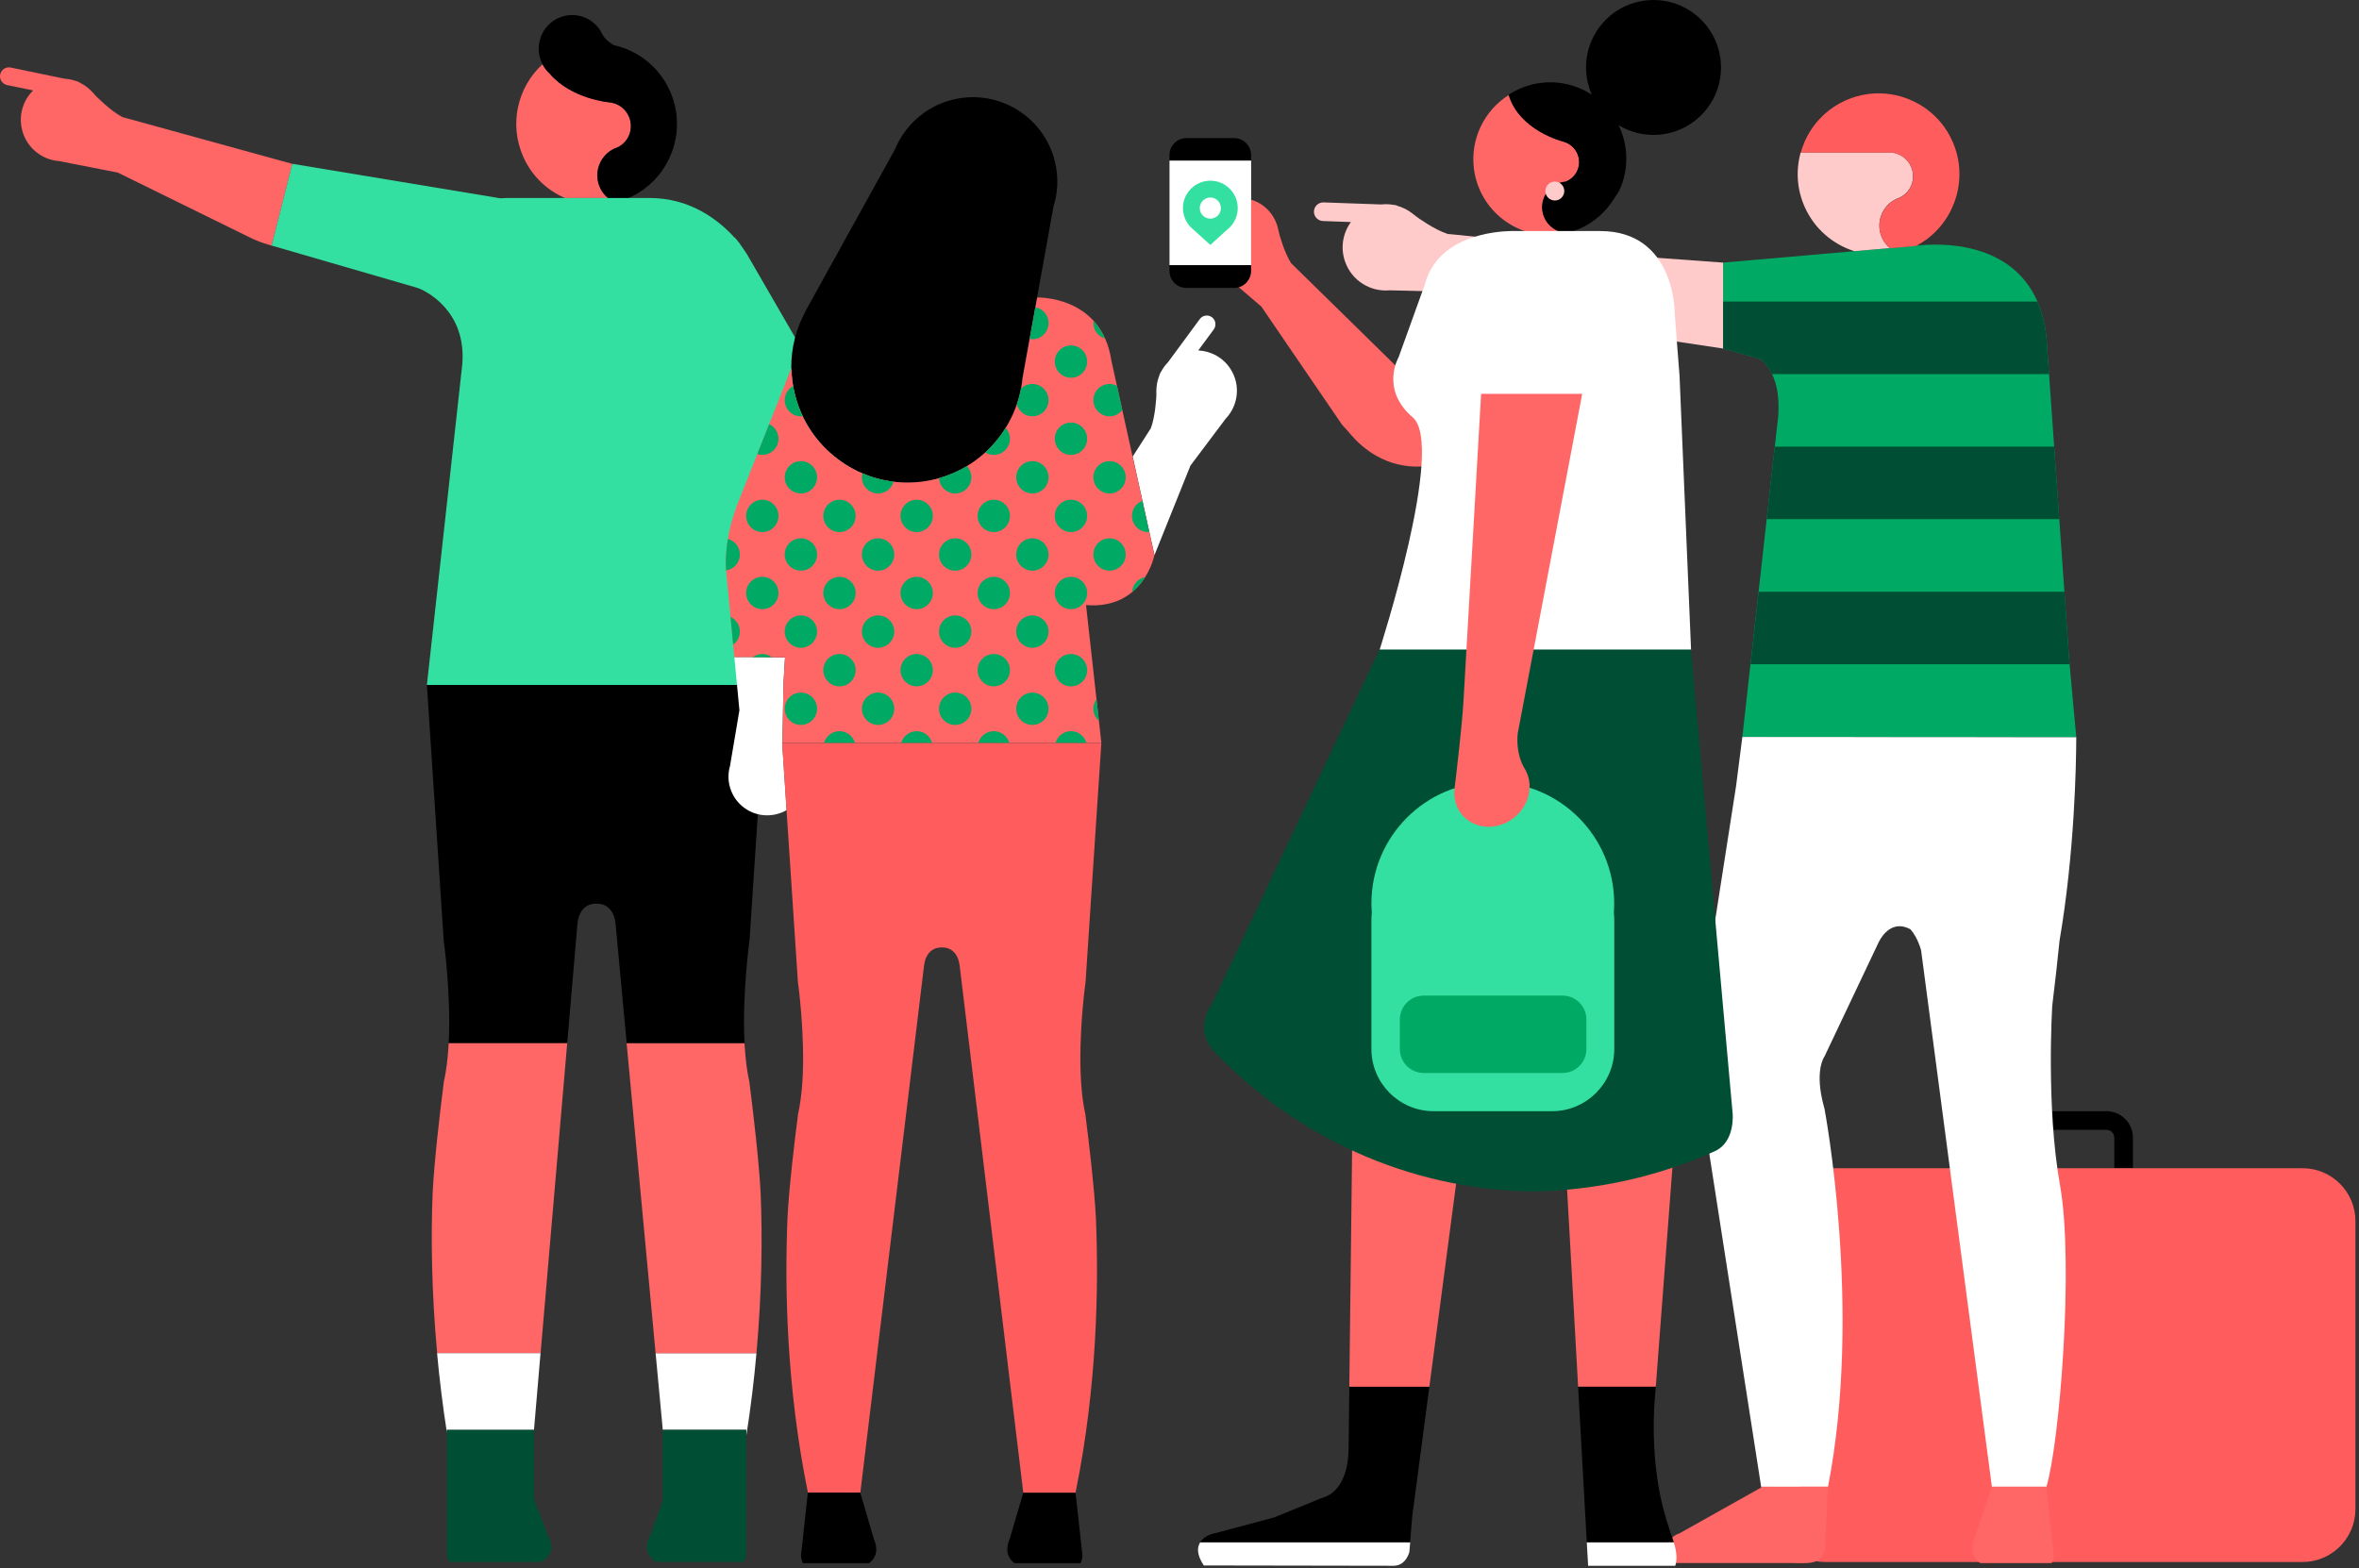 <?xml version="1.0" encoding="utf-8"?>
<!-- Generator: Adobe Illustrator 16.0.0, SVG Export Plug-In . SVG Version: 6.00 Build 0)  -->
<!DOCTYPE svg PUBLIC "-//W3C//DTD SVG 1.1//EN" "http://www.w3.org/Graphics/SVG/1.1/DTD/svg11.dtd">
<svg version="1.1" id="Layer_1" xmlns="http://www.w3.org/2000/svg" xmlns:xlink="http://www.w3.org/1999/xlink" x="0px" y="0px"
	 width="585px" height="389px" viewBox="0 0 585 389" enable-background="new 0 0 585 389" xml:space="preserve">
<rect x="0" y="0" width="585" height="389" fill="#333333" stroke="none"/>
<g>
	<g>
		<path fill="#FF6666" d="M147.941,49.125H148h2.76c-0.842-0.685-1.547-1.585-2.016-2.642c-1.644-3.679-0.02-8.005,3.66-9.668
			c0.254-0.117,0.508-0.215,0.763-0.293c1.566-0.783,2.779-2.231,3.151-4.09c0.646-3.21-1.429-6.322-4.619-6.968
			c-0.215-0.039-0.411-0.078-0.626-0.098c0,0-9.395-0.783-14.836-7.163c-0.685-0.626-1.272-1.39-1.722-2.251
			c-6.184,5.676-8.357,14.894-4.736,22.977c2.133,4.775,5.91,8.298,10.353,10.197h3.23H147.941z"/>
		<path d="M151.112,25.384c0.196,0.02,0.411,0.039,0.626,0.098c3.19,0.646,5.245,3.757,4.619,6.967
			c-0.372,1.859-1.585,3.308-3.151,4.09c-0.254,0.078-0.509,0.176-0.763,0.293c-3.66,1.664-5.304,5.989-3.641,9.668
			c0.47,1.057,1.175,1.957,2.016,2.642h1.664h3.307c0.118-0.059,0.235-0.098,0.353-0.156c1.252-0.568,2.407-1.233,3.464-2.016
			c7.515-5.441,10.471-15.599,6.517-24.425c-2.681-5.989-7.926-10.021-13.856-11.332c0,0-1.821-0.88-2.819-2.563
			c-1.879-4.208-6.791-6.067-10.96-4.188c-4.169,1.879-6.047,6.811-4.169,11.019c0.079,0.176,0.157,0.333,0.255,0.489
			c0.45,0.861,1.037,1.625,1.722,2.251C141.718,24.602,151.112,25.384,151.112,25.384z"/>
		<path fill="#FF6666" d="M31.158,29.259l-0.803-0.215c-2.994-1.565-6.556-5.226-6.556-5.226l-0.803-0.88
			c-0.9-1.018-1.977-1.84-3.19-2.427c-0.254-0.195-0.548-0.333-0.881-0.411l-0.137-0.02c-0.9-0.313-1.839-0.509-2.798-0.568
			L2.642,16.753c-1.194-0.254-2.349,0.528-2.603,1.722c-0.235,1.194,0.529,2.368,1.723,2.623l6.458,1.331
			c-2.31,2.271-3.503,5.617-2.896,9.062c0.822,4.717,4.736,8.122,9.277,8.455l14.6,2.857l32.665,16.049c0,0,0.215,0.098,0.528,0.254
			l0.431,0.215c0.059,0.02,0.098,0.02,0.157,0.059c0.9,0.411,2.427,0.979,4.403,1.546l5.128-20.276L31.158,29.259z"/>
		<path fill="#34E0A1" d="M212.899,110.52l0.059-0.019l-0.294-0.431c-0.43-0.763-0.939-1.487-1.507-2.172l-24.66-42.666
			l-1.272-2.192c-0.45-0.705-1.018-1.546-1.703-2.486v-0.059c-0.117-0.137-0.235-0.293-0.372-0.45
			c-0.293-0.372-0.587-0.744-0.9-1.135v0.118c-4.227-4.658-11.195-9.923-21.196-9.923h-5.304h-3.307h-1.664h-2.759h-0.079h-4.56
			h-3.229h-5.245h-9.023l-1.82,0.078l-51.571-8.552l-5.128,20.276l35.66,10.353l0.469,0.137c1.918,0.607,12.213,5.578,11.156,18.887
			l-8.787,79.616h42.059h42.059l-0.039-2.779l-1.86-37.714l0.411,0.117c0,0,0.216,0.059,0.568,0.137l0.45,0.118
			c0.059,0.019,0.098,0.019,0.157,0.019c0.92,0.196,2.407,0.451,4.305,0.588c1.214,0.587,2.525,1.017,3.915,1.233l0.528,0.176
			l-0.058-0.118c0.587,0.079,1.174,0.118,1.761,0.118c7.985,0,14.463-6.518,14.463-14.542
			C214.602,114.807,213.956,112.536,212.899,110.52z"/>
		<path fill="#FFFFFF" d="M164.362,354.656h20.706v1.486c1.116-7.045,1.938-13.914,2.525-20.531h-25.012L164.362,354.656z"/>
		<path d="M147.902,169.9h-42.039l4.168,63.374c0,0,1.879,13.269,1.233,25.481h29.397l2.544-29.749
			c0.626-5.264,4.638-4.873,4.638-4.873c0.02,0,0.04,0,0.079,0c0.019,0,0.039,0,0.058,0c0,0,4.013-0.391,4.658,4.873l2.78,29.749
			h29.22c-0.646-12.213,1.233-25.481,1.233-25.481l4.169-63.374l-0.137-2.779l0.058,2.779H147.902z"/>
		<path fill="#FFFFFF" d="M110.834,355.398v-0.742h21.587l1.624-19.045h-25.658C108.974,341.993,109.777,348.628,110.834,355.398z"
			/>
		<path fill="#FF6666" d="M111.205,259.734v0.039c-0.195,3.014-0.548,5.93-1.135,8.553c-1.017,7.965-2.387,19.689-2.779,27.517
			c-0.45,10.862-0.274,24.563,1.116,39.75h25.658l6.596-76.856h-29.397C111.245,259.088,111.225,259.421,111.205,259.734z"/>
		<path fill="#FF6666" d="M162.581,335.632h25.012c1.37-15.188,1.487-28.907,1.037-39.75c-0.411-7.827-1.781-19.571-2.798-27.536
			c-0.588-2.623-0.94-5.539-1.136-8.554l-0.019-0.058c-0.02-0.334-0.039-0.646-0.059-0.979h-29.22L162.581,335.632z"/>
		<path fill="#004F35" d="M110.834,355.398v30.356h0.019c0.059,0.548,0.255,1.056,0.626,1.644h22.723c0,0,2.368-1.057,2.525-3.465
			c0.019-0.488-0.059-1.037-0.235-1.644c-0.137-0.411-0.333-0.88-0.587-1.351l-3.484-9.08v-17.185h-21.587V355.398z"/>
		<path fill="#004F35" d="M164.362,354.654v17.635l-3.132,8.631c-0.254,0.49-0.45,0.939-0.567,1.352
			c-0.176,0.606-0.255,1.154-0.235,1.644c0.156,2.427,2.407,3.464,2.407,3.464h21.607c0.333-0.607,0.529-1.115,0.587-1.645h0.02
			v-29.611v-1.487h-20.687V354.654z"/>
	</g>
	<g>
		<path fill="#FFFFFF" d="M305.198,91.595c-1.82-2.896-4.873-4.521-8.044-4.678l3.836-5.206c0.705-0.959,0.509-2.309-0.45-3.033
			c-0.959-0.705-2.31-0.509-3.015,0.47L289.6,89.912c-0.666,0.685-1.214,1.429-1.644,2.25l-0.078,0.098
			c-0.196,0.274-0.314,0.567-0.372,0.861c-0.49,1.214-0.744,2.544-0.744,3.856v1.155c0,0-0.196,4.99-1.37,8.102l-0.45,0.685
			l-4.051,6.322l5.401,24.445l8.925-22.214l8.768-11.665C307.058,100.578,307.704,95.548,305.198,91.595z"/>
		<path fill="#FFFFFF" d="M194.032,184.266l0.274-15.031l0.372-6.185l-12.565-0.019l1.253,13.132l-2.329,13.779
			c-1.214,4.11,0.469,8.689,4.345,10.96c3.092,1.82,6.791,1.701,9.687,0.019l-1.096-16.655H194.032z"/>
		<path d="M197.164,98.053c0.254,0.979,0.548,1.918,0.88,2.838c1.37,3.719,3.464,6.987,6.067,9.747
			c2.173,2.29,4.698,4.227,7.457,5.695c0.392,0.196,0.764,0.392,1.155,0.587c0.137,0.059,0.254,0.118,0.391,0.176
			c5.754,2.623,12.37,3.406,18.965,1.723c12.174-3.112,20.492-13.544,21.509-25.384h0.02l3.562-19.63l1.996-10.999l0.509-2.838
			l1.585-8.807c0.509-1.625,0.822-3.288,0.92-5.03c0.098-2.055-0.098-4.149-0.626-6.263c-2.857-11.195-14.248-17.967-25.463-15.109
			c-6.713,1.723-11.821,6.498-14.228,12.467h-0.02L199.727,77.21l0.02,0.02c-2.29,4.227-3.562,9.022-3.523,13.993
			C196.302,93.474,196.576,95.764,197.164,98.053z"/>
		<path d="M250.398,381.664c-0.196,0.45-0.333,0.861-0.43,1.271c-0.137,0.568-0.196,1.097-0.177,1.547
			c0.118,2.25,1.821,3.229,1.821,3.229h16.342c0.469-1.019,0.587-1.741,0.352-2.916h0.02l-1.605-14.581h-12.957L250.398,381.664z"/>
		<path fill="#FF5D5D" d="M194.032,184.266h-0.078l1.096,16.655l2.818,42.606c0,0,1.859,13.095,1.116,24.759v0.04
			c-0.196,2.818-0.529,5.558-1.077,8.004c-0.959,7.457-2.25,18.417-2.622,25.756c-0.705,17.165-0.274,41.941,5.069,68.129h12.995
			l15.794-130.66c0.588-4.932,4.365-4.56,4.365-4.56c0.019,0,0.039,0,0.059,0c0.019,0,0.039,0,0.058,0c0,0,3.758-0.372,4.365,4.56
			l15.774,130.66h12.957c5.343-26.188,5.773-50.964,5.049-68.129c-0.372-7.318-1.663-18.299-2.622-25.756
			c-0.548-2.446-0.881-5.186-1.057-8.004v-0.04c-0.744-11.664,1.115-24.759,1.115-24.759l3.915-59.261h-39.554H194.032z"/>
		<path d="M198.749,384.796c-0.215,1.175-0.098,1.897,0.352,2.916h16.382c0,0,1.702-0.979,1.82-3.229
			c0.019-0.45-0.039-0.979-0.176-1.547c-0.098-0.391-0.235-0.821-0.431-1.271l-3.366-11.449h-12.996L198.749,384.796z"/>
		<path fill="#FF6666" d="M275.626,89.54c-2.388-16.264-18.339-15.755-18.417-15.755l-3.562,19.63h-0.02
			c-1.017,11.841-9.335,22.272-21.509,25.384c-6.595,1.683-13.23,0.901-18.964-1.722c-0.118-0.02-0.235-0.059-0.333-0.098
			l-0.059-0.078c-0.391-0.196-0.783-0.372-1.155-0.587c-2.779-1.468-5.284-3.406-7.476-5.696c-2.603-2.74-4.697-6.028-6.067-9.746
			c-0.333-0.92-0.646-1.859-0.9-2.838c-0.587-2.29-0.861-4.58-0.881-6.83l-13.289,33.545c-0.118,0.274-0.235,0.568-0.352,0.881
			c-0.02,0.058-0.04,0.098-0.059,0.156c-0.078,0.235-0.157,0.49-0.235,0.744c-2.388,6.694-2.427,12.213-2.309,14.444
			c0,0.059,0,0.098,0,0.156l0.039,0.431c0.019,0.333,0.039,0.548,0.039,0.548l1.996,20.902l12.565,0.02l-0.372,6.185l-0.274,15.03
			h39.535h39.554l-3.797-34.171c14.326,1.154,16.949-12.37,16.949-12.37l-5.402-24.444L275.626,89.54z"/>
		<g>
			<path fill="#00AA64" d="M280.735,146.869c1.385-1.143,2.448-2.454,3.249-3.725C282.196,143.48,280.834,145.008,280.735,146.869z"
				/>
			<path fill="#00AA64" d="M280.713,127.959c0,2.212,1.802,4.011,4.013,4.011c0.094,0,0.182-0.021,0.273-0.027l-1.706-7.72
				C281.79,124.803,280.713,126.253,280.713,127.959z"/>
			<path fill="#00AA64" d="M265.585,85.665c-2.212,0-4.012,1.8-4.012,4.012c0,2.212,1.8,4.013,4.012,4.013
				c2.211,0,4.012-1.801,4.012-4.013C269.597,87.465,267.796,85.665,265.585,85.665z"/>
			<path fill="#00AA64" d="M271.144,99.248c0,2.211,1.799,4.012,4.012,4.012c1.287,0,2.423-0.621,3.157-1.566l-1.326-5.995
				c-0.551-0.286-1.168-0.463-1.831-0.463C272.943,95.235,271.144,97.036,271.144,99.248z"/>
			<path fill="#00AA64" d="M256.015,103.26c2.211,0,4.012-1.801,4.012-4.012c0-2.212-1.801-4.012-4.012-4.012
				c-1.101,0-2.099,0.447-2.825,1.168c-0.256,1.324-0.598,2.623-1.032,3.888C252.622,101.995,254.167,103.26,256.015,103.26z"/>
			<path fill="#00AA64" d="M274.042,83.961c-0.778-1.738-1.754-3.18-2.843-4.375c-0.024,0.178-0.055,0.355-0.055,0.54
				C271.144,81.949,272.374,83.475,274.042,83.961z"/>
			<path fill="#00AA64" d="M260.027,80.126c0-1.952-1.405-3.58-3.255-3.936l-1.43,7.879c0.22,0.038,0.442,0.068,0.673,0.068
				C258.226,84.138,260.027,82.337,260.027,80.126z"/>
			<path fill="#00AA64" d="M246.445,143.068c-2.213,0-4.012,1.801-4.012,4.012c0,2.213,1.799,4.012,4.012,4.012
				c2.211,0,4.012-1.799,4.012-4.012C250.457,144.869,248.656,143.068,246.445,143.068z"/>
			<path fill="#00AA64" d="M265.585,143.068c-2.212,0-4.012,1.801-4.012,4.012c0,2.213,1.8,4.012,4.012,4.012
				c2.211,0,4.012-1.799,4.012-4.012C269.597,144.869,267.796,143.068,265.585,143.068z"/>
			<path fill="#00AA64" d="M246.445,123.947c-2.213,0-4.012,1.8-4.012,4.012c0,2.212,1.799,4.011,4.012,4.011
				c2.211,0,4.012-1.799,4.012-4.011C250.457,125.747,248.656,123.947,246.445,123.947z"/>
			<path fill="#00AA64" d="M265.585,123.947c-2.212,0-4.012,1.8-4.012,4.012c0,2.212,1.8,4.011,4.012,4.011
				c2.211,0,4.012-1.799,4.012-4.011C269.597,125.747,267.796,123.947,265.585,123.947z"/>
			<path fill="#00AA64" d="M265.585,104.806c-2.212,0-4.012,1.8-4.012,4.012c0,2.211,1.8,4.012,4.012,4.012
				c2.211,0,4.012-1.801,4.012-4.012C269.597,106.606,267.796,104.806,265.585,104.806z"/>
			<path fill="#00AA64" d="M275.156,133.517c-2.213,0-4.012,1.801-4.012,4.012c0,2.213,1.799,4.014,4.012,4.014
				c2.212,0,4.012-1.801,4.012-4.014C279.167,135.318,277.368,133.517,275.156,133.517z"/>
			<path fill="#00AA64" d="M256.015,133.517c-2.211,0-4.013,1.801-4.013,4.012c0,2.213,1.802,4.014,4.013,4.014
				s4.012-1.801,4.012-4.014C260.027,135.318,258.226,133.517,256.015,133.517z"/>
			<path fill="#00AA64" d="M275.156,114.376c-2.213,0-4.012,1.801-4.012,4.012c0,2.212,1.799,4.012,4.012,4.012
				c2.212,0,4.012-1.8,4.012-4.012C279.167,116.177,277.368,114.376,275.156,114.376z"/>
			<path fill="#00AA64" d="M256.015,114.376c-2.211,0-4.013,1.801-4.013,4.012c0,2.212,1.802,4.012,4.013,4.012
				s4.012-1.8,4.012-4.012C260.027,116.177,258.226,114.376,256.015,114.376z"/>
			<path fill="#00AA64" d="M246.445,162.208c-2.213,0-4.012,1.801-4.012,4.012c0,2.213,1.799,4.012,4.012,4.012
				c2.211,0,4.012-1.799,4.012-4.012C250.457,164.009,248.656,162.208,246.445,162.208z"/>
			<path fill="#00AA64" d="M265.585,162.208c-2.212,0-4.012,1.801-4.012,4.012c0,2.213,1.8,4.012,4.012,4.012
				c2.211,0,4.012-1.799,4.012-4.012C269.597,164.009,267.796,162.208,265.585,162.208z"/>
			<path fill="#00AA64" d="M272.514,178.788l-0.594-5.347c-0.482,0.662-0.776,1.471-0.776,2.352
				C271.144,176.988,271.68,178.052,272.514,178.788z"/>
			<path fill="#00AA64" d="M256.015,171.779c-2.211,0-4.013,1.801-4.013,4.014c0,2.211,1.802,4.012,4.013,4.012
				s4.012-1.801,4.012-4.012C260.027,173.58,258.226,171.779,256.015,171.779z"/>
			<path fill="#00AA64" d="M256.015,152.638c-2.211,0-4.013,1.801-4.013,4.012s1.802,4.014,4.013,4.014s4.012-1.803,4.012-4.014
				S258.226,152.638,256.015,152.638z"/>
			<path fill="#00AA64" d="M265.585,181.349c-1.822,0-3.347,1.23-3.834,2.896h7.668C268.932,182.58,267.407,181.349,265.585,181.349
				z"/>
			<path fill="#00AA64" d="M208.182,143.068c-2.211,0-4.012,1.801-4.012,4.012c0,2.213,1.801,4.012,4.012,4.012
				c2.212,0,4.013-1.799,4.013-4.012C212.194,144.869,210.394,143.068,208.182,143.068z"/>
			<path fill="#00AA64" d="M227.323,143.068c-2.211,0-4.012,1.801-4.012,4.012c0,2.213,1.801,4.012,4.012,4.012
				c2.212,0,4.012-1.799,4.012-4.012C231.334,144.869,229.535,143.068,227.323,143.068z"/>
			<path fill="#00AA64" d="M227.323,123.947c-2.211,0-4.012,1.8-4.012,4.012c0,2.212,1.801,4.011,4.012,4.011
				c2.212,0,4.012-1.799,4.012-4.011C231.334,125.747,229.535,123.947,227.323,123.947z"/>
			<path fill="#00AA64" d="M250.457,108.818c0-1.042-0.409-1.984-1.063-2.698c-1.393,2.246-3.094,4.297-5.064,6.093
				c0.616,0.385,1.338,0.618,2.116,0.618C248.656,112.83,250.457,111.029,250.457,108.818z"/>
			<path fill="#00AA64" d="M236.874,133.517c-2.211,0-4.012,1.801-4.012,4.012c0,2.213,1.801,4.014,4.012,4.014
				c2.212,0,4.013-1.801,4.013-4.014C240.906,135.318,239.105,133.517,236.874,133.517z"/>
			<path fill="#00AA64" d="M217.752,133.517c-2.212,0-4.012,1.801-4.012,4.012c0,2.213,1.8,4.014,4.012,4.014
				c2.211,0,4.012-1.801,4.012-4.014C221.765,135.318,219.963,133.517,217.752,133.517z"/>
			<path fill="#00AA64" d="M236.874,122.4c2.212,0,4.013-1.8,4.013-4.012c0.01-1.084-0.423-2.066-1.124-2.789
				c-2.108,1.262-4.411,2.268-6.882,2.972C232.978,120.697,234.725,122.4,236.874,122.4z"/>
			<path fill="#00AA64" d="M217.752,122.4c1.834,0,3.371-1.247,3.846-2.932c-2.678-0.331-5.273-1.037-7.717-2.076
				c-0.083,0.32-0.14,0.65-0.14,0.996C213.741,120.6,215.541,122.4,217.752,122.4z"/>
			<path fill="#00AA64" d="M208.182,181.349c-1.821,0-3.347,1.23-3.834,2.896h7.669C211.53,182.58,210.004,181.349,208.182,181.349z
				"/>
			<path fill="#00AA64" d="M227.323,181.349c-1.822,0-3.348,1.23-3.834,2.896h7.668C230.67,182.58,229.145,181.349,227.323,181.349z
				"/>
			<path fill="#00AA64" d="M208.182,162.208c-2.211,0-4.012,1.801-4.012,4.012c0,2.213,1.801,4.012,4.012,4.012
				c2.212,0,4.013-1.799,4.013-4.012C212.194,164.009,210.394,162.208,208.182,162.208z"/>
			<path fill="#00AA64" d="M227.323,162.208c-2.211,0-4.012,1.801-4.012,4.012c0,2.213,1.801,4.012,4.012,4.012
				c2.212,0,4.012-1.799,4.012-4.012C231.334,164.009,229.535,162.208,227.323,162.208z"/>
			<path fill="#00AA64" d="M236.874,171.779c-2.211,0-4.012,1.801-4.012,4.014c0,2.211,1.801,4.012,4.012,4.012
				c2.212,0,4.013-1.801,4.013-4.012C240.906,173.58,239.105,171.779,236.874,171.779z"/>
			<path fill="#00AA64" d="M217.752,171.779c-2.212,0-4.012,1.801-4.012,4.014c0,2.211,1.8,4.012,4.012,4.012
				c2.211,0,4.012-1.801,4.012-4.012C221.765,173.58,219.963,171.779,217.752,171.779z"/>
			<path fill="#00AA64" d="M236.874,152.638c-2.211,0-4.012,1.801-4.012,4.012s1.801,4.014,4.012,4.014
				c2.212,0,4.013-1.803,4.013-4.014C240.906,154.439,239.105,152.638,236.874,152.638z"/>
			<path fill="#00AA64" d="M217.752,152.638c-2.212,0-4.012,1.801-4.012,4.012s1.8,4.014,4.012,4.014
				c2.211,0,4.012-1.803,4.012-4.014S219.963,152.638,217.752,152.638z"/>
			<path fill="#00AA64" d="M246.445,181.349c-1.823,0-3.348,1.23-3.835,2.896h7.669C249.792,182.58,248.266,181.349,246.445,181.349
				z"/>
			<path fill="#00AA64" d="M193.054,108.818c0-1.603-0.952-2.979-2.314-3.621l-2.938,7.417c0.393,0.129,0.804,0.216,1.239,0.216
				C191.252,112.83,193.054,111.029,193.054,108.818z"/>
			<path fill="#00AA64" d="M194.6,99.248c0,2.211,1.8,4.012,4.012,4.012c0.152,0,0.297-0.028,0.445-0.045
				c-0.361-0.762-0.697-1.54-0.993-2.343c-0.333-0.92-0.646-1.859-0.9-2.838c-0.195-0.763-0.344-1.525-0.473-2.287
				C195.451,96.431,194.6,97.735,194.6,99.248z"/>
			<path fill="#00AA64" d="M189.041,143.068c-2.211,0-4.012,1.801-4.012,4.012c0,2.213,1.801,4.012,4.012,4.012
				c2.212,0,4.013-1.799,4.013-4.012C193.054,144.869,191.252,143.068,189.041,143.068z"/>
			<path fill="#00AA64" d="M189.041,123.947c-2.211,0-4.012,1.8-4.012,4.012c0,2.212,1.801,4.011,4.012,4.011
				c2.212,0,4.013-1.799,4.013-4.011C193.054,125.747,191.252,123.947,189.041,123.947z"/>
			<path fill="#00AA64" d="M208.182,123.947c-2.211,0-4.012,1.8-4.012,4.012c0,2.212,1.801,4.011,4.012,4.011
				c2.212,0,4.013-1.799,4.013-4.011C212.194,125.747,210.394,123.947,208.182,123.947z"/>
			<path fill="#00AA64" d="M198.611,133.517c-2.212,0-4.012,1.801-4.012,4.012c0,2.213,1.8,4.014,4.012,4.014
				c2.211,0,4.012-1.801,4.012-4.014C202.624,135.318,200.823,133.517,198.611,133.517z"/>
			<path fill="#00AA64" d="M183.482,137.529c0-1.854-1.259-3.404-2.979-3.861c-0.547,3.342-0.537,5.941-0.464,7.307
				c0,0.059,0,0.098,0,0.156l0.032,0.352C181.997,141.189,183.482,139.536,183.482,137.529z"/>
			<path fill="#00AA64" d="M198.611,114.376c-2.212,0-4.012,1.801-4.012,4.012c0,2.212,1.8,4.012,4.012,4.012
				c2.211,0,4.012-1.8,4.012-4.012C202.624,116.177,200.823,114.376,198.611,114.376z"/>
			<path fill="#00AA64" d="M186.65,163.019l4.791,0.008c-0.671-0.506-1.497-0.818-2.4-0.818
				C188.142,162.208,187.32,162.517,186.65,163.019z"/>
			<path fill="#00AA64" d="M198.611,171.779c-2.212,0-4.012,1.801-4.012,4.014c0,2.211,1.8,4.012,4.012,4.012
				c2.211,0,4.012-1.801,4.012-4.012C202.624,173.58,200.823,171.779,198.611,171.779z"/>
			<path fill="#00AA64" d="M198.611,152.638c-2.212,0-4.012,1.801-4.012,4.012s1.8,4.014,4.012,4.014
				c2.211,0,4.012-1.803,4.012-4.014S200.823,152.638,198.611,152.638z"/>
			<path fill="#00AA64" d="M183.482,156.65c0-1.609-0.95-2.992-2.324-3.631l0.656,6.873
				C182.82,159.162,183.482,157.985,183.482,156.65z"/>
		</g>
	</g>
	<g>
		<path d="M499.328,282.182c0-1.076,0.881-1.957,1.957-1.957h21.079c1.076,0,1.957,0.881,1.957,1.957v7.574h4.619v-7.574
			c0-3.621-2.955-6.576-6.576-6.576h-21.079c-3.62,0-6.576,2.955-6.576,6.576v7.574h4.619V282.182z"/>
		<path fill="#FF5D5D" d="M571.038,289.756H528.92h-4.619h-24.973h-4.619h-42.118c-7.202,0-13.093,5.891-13.093,13.094v71.476
			c0,7.202,5.891,13.093,13.093,13.093h118.428c7.202,0,13.094-5.891,13.094-13.093V302.85
			C584.132,295.646,578.241,289.756,571.038,289.756z"/>
		<path fill="#FFFFFF" d="M510.856,293.964c-3.504-19.669-1.919-44.584-1.919-44.584c0.725-5.871,1.312-11.214,1.801-16.067
			c3.738-21.842,4.13-43.566,4.149-50.495h-6.518l-76.289-0.039l-1.566,12.233l-9.022,57.891
			c-1.605,15.091,1.586,28.086,1.586,28.086l13.661,87.759v0.021h9.629h5.323h1.625c8.61-43.899-0.862-93.748-0.862-93.748
			c-2.72-9.473,0-12.996,0-12.996l13.133-27.693v-0.02l0.372-0.764c0.881-1.684,3.425-5.402,7.789-3.072
			c1.879,2.094,2.662,5.246,2.662,5.246l17.556,133.065h13.504C510.719,358.218,514.359,313.634,510.856,293.964z"/>
		<path fill="#FF6666" d="M446.368,368.747h-9.63c0,0.078-0.02,0.137-0.02,0.215l-20.296,11.392
			c-0.078,0.019-1.839,0.547-2.661,2.152c-0.234,0.471-0.411,1.018-0.411,1.663c-0.02,0.94,0.255,2.095,1.018,3.504h20.687h1.019
			h7.437c4.874,0,8.064,0.704,9.062-3.425c0-0.02,0-0.059,0-0.079l0.078-1.663l0.666-13.779h-1.625h-5.323V368.747z"/>
		<path fill="#FF6666" d="M489.758,381.154c-0.216,0.49-0.372,0.941-0.47,1.371c-0.137,0.606-0.215,1.175-0.176,1.664
			c0.116,2.445,1.977,3.502,1.977,3.502h17.712c0.509-1.096,0.626-1.879,0.372-3.17h0.02l-1.742-15.795h-13.484L489.758,381.154z"/>
		<path fill="#00AA64" d="M514.888,182.798l-0.861-9.316l-0.88-9.688l-5.657-80.146c-2.329-22.057-21.861-23.29-29.415-22.938
			h-0.021c-0.488,0.02-0.938,0.059-1.311,0.078c-0.099,0-0.216,0.02-0.333,0.039c-0.021,0-0.039,0-0.06,0
			c-0.098,0.02-0.194,0.02-0.312,0.02c-0.391,0.04-0.626,0.079-0.783,0.098l-0.156,0.02l-0.392,0.039l-6.067,0.528l-8.788,0.764
			l-7.534,0.665l-25.013,2.173v21.293l9.513,2.701c3.64,3.522,4.481,8.416,4.188,13.856l-0.744,6.616l-8.18,73.158l76.289,0.039
			c0,0,0.02-1.468,0,0H514.888z"/>
		<path fill="#FFCACA" d="M466.702,58.969c-1.663-3.679-0.02-8.024,3.66-9.688c0.255-0.118,0.509-0.215,0.764-0.294
			c1.585-0.783,2.798-2.231,3.17-4.11c0.646-3.209-1.448-6.341-4.658-6.967c-0.215-0.039-0.411-0.079-0.626-0.098h-22.468
			c-1.214,4.365-0.979,9.16,1.037,13.603c2.446,5.421,7.007,9.218,12.271,10.881l8.788-0.763
			C467.838,60.848,467.172,60.006,466.702,58.969z"/>
		<path fill="#FF5D5D" d="M484.141,34.955c-2.877-6.38-8.67-10.51-15.108-11.547c-3.739-0.607-7.692-0.157-11.411,1.526
			c-1.957,0.881-3.699,2.036-5.206,3.406c-2.857,2.583-4.853,5.891-5.853,9.511h22.47c0.215,0.02,0.411,0.04,0.626,0.098
			c3.21,0.646,5.304,3.758,4.658,6.967c-0.372,1.859-1.585,3.327-3.172,4.11c-0.254,0.078-0.509,0.176-0.763,0.293
			c-3.679,1.664-5.323,6.008-3.66,9.688c0.471,1.018,1.136,1.879,1.938,2.563l6.066-0.528l0.392-0.02
			c0.881-0.47,1.723-0.979,2.505-1.546C485.158,53.998,488.114,43.781,484.141,34.955z"/>
		<path fill="#FFCACA" d="M427.305,65.134v21.313l-37.597-5.656l4.012-18.104L427.305,65.134z"/>
		<path fill="#FFCACA" d="M359.901,58.108l-0.882-0.078c-3.386-1.077-7.691-4.247-7.691-4.247l-0.979-0.763
			c-1.096-0.881-2.367-1.546-3.719-1.938c-0.293-0.157-0.626-0.255-0.978-0.274h-0.138c-0.979-0.176-1.977-0.215-2.975-0.098
			l-14.307-0.509c-1.272-0.039-2.35,0.959-2.389,2.231c-0.039,1.272,0.959,2.349,2.231,2.388l6.929,0.254
			c-1.997,2.76-2.662,6.4-1.429,9.845c1.664,4.717,6.302,7.535,11.078,7.085l15.598,0.391l36.618,10.823
			c0,0,0.235,0.078,0.588,0.176l0.469,0.137c0.06,0,0.118,0.02,0.176,0.02c1.019,0.254,2.683,0.587,4.815,0.822l1.761-21.744
			L359.901,58.108z"/>
		<path fill="#004F35" d="M434.096,164.753h79.147l-0.097-0.959l-1.194-17.027h-75.84L434.096,164.753z"/>
		<path fill="#004F35" d="M440.124,110.775l-2.016,17.986h72.571l-1.272-17.986H440.124z"/>
		<path fill="#004F35" d="M427.305,86.447l9.513,2.701c1.135,1.096,1.957,2.329,2.603,3.64h68.715l-0.646-9.14
			c-0.371-3.444-1.154-6.361-2.231-8.866h-77.953V86.447z"/>
	</g>
	<g>
		<path fill="#FF6666" d="M356.319,115.061h0.02l2.271-0.47l23.778-4.814l-8.924-19.669l-17.692,6.576
			c-3.309-0.45-5.695-2.192-6.909-3.268l-0.92-0.9L336.18,80.967L320.19,65.291c-1.742-2.681-2.976-7.378-2.976-7.378l-0.196-0.861
			l-0.058-0.235c-0.685-3.17-2.916-5.95-6.204-7.124c-5.03-1.8-10.589,0.803-12.389,5.852c-1.527,4.267,0.116,8.885,3.718,11.312
			l10.727,9.198l3.973,5.833l16.087,23.545c0.509,0.587,1.077,1.096,1.527,1.663c2.191,2.701,4.501,4.561,6.752,5.872
			C349.019,117.527,356.319,115.061,356.319,115.061z"/>
		<path d="M290.011,67.208c0,2.329,1.898,4.208,4.208,4.208h11.821c2.309,0,4.208-1.898,4.208-4.208v-28.75
			c0-2.31-1.899-4.208-4.208-4.208h-11.821c-2.31,0-4.208,1.898-4.208,4.208V67.208z"/>
		<path fill="#FFFFFF" d="M310.267,39.828h-20.256V65.76h20.256V39.828z"/>
		<path fill="#34E0A1" d="M295.217,56.268c-1.154-1.213-1.859-2.857-1.859-4.658c0-3.738,3.033-6.792,6.791-6.792
			c3.738,0,6.792,3.034,6.792,6.792c0,1.8-0.705,3.444-1.859,4.658l-0.021,0.02c-0.234,0.235-0.47,0.47-0.744,0.666l-4.168,3.797
			l-4.188-3.797C295.706,56.757,295.452,56.522,295.217,56.268z"/>
		<path fill="#FFFFFF" d="M297.525,51.61c0,1.448,1.176,2.623,2.623,2.623c1.449,0,2.623-1.174,2.623-2.623
			c0-1.449-1.174-2.623-2.623-2.623C298.701,48.987,297.525,50.162,297.525,51.61z"/>
		<path fill="#FF6666" d="M382.447,51.395c0-3.327,2.563-6.067,5.832-6.341c1.331-0.529,2.446-1.566,2.995-3.014
			c1.017-2.72-0.372-5.754-3.094-6.752c-0.176-0.078-0.352-0.117-0.527-0.176c0,0-10.804-2.643-13.504-11.547
			c-6.049,3.816-9.631,10.921-8.612,18.476c1.409,10.294,10.902,17.517,21.196,16.107c0.685-0.098,1.369-0.235,2.016-0.392
			C385.265,57.716,382.447,54.878,382.447,51.395z"/>
		<path d="M426.757,15.755c-0.548-9.218-8.455-16.264-17.692-15.716c-9.219,0.528-16.265,8.455-15.717,17.673
			c0.118,2.035,0.607,3.973,1.37,5.754c-1.213-0.783-2.523-1.448-3.953-1.957c-5.773-2.055-11.88-1.135-16.655,1.996
			c0,0.02,0.02,0.039,0.02,0.059c2.701,8.905,13.504,11.547,13.504,11.547c0.177,0.039,0.354,0.098,0.529,0.176
			c2.72,1.018,4.11,4.032,3.092,6.752c-0.548,1.448-1.663,2.486-2.994,3.014c-3.269,0.274-5.833,2.994-5.833,6.341
			c0,3.503,2.819,6.321,6.302,6.36c1.548-0.391,3.015-0.959,4.385-1.703c2.563-1.39,4.756-3.347,6.399-5.676l1.899-2.838
			c0.293-0.606,0.566-1.233,0.802-1.879c0.803-2.25,1.135-4.541,1.077-6.791c-0.059-2.74-0.725-5.402-1.899-7.809
			c2.8,1.683,6.107,2.583,9.61,2.368C420.259,32.9,427.285,24.973,426.757,15.755z"/>
		<path fill="#FF6666" d="M362.151,285.607l6.146-46.561l-32.469,0.02l-0.529,46.502l-0.685,58.4h19.846L362.151,285.607z"/>
		<path fill="#FF6666" d="M414.72,289.835l2.819-37.167l1.057,0.587c-0.079-8.787-0.451-14.208-0.451-14.208h-24.679h-7.984
			l2.837,50.768l0.372,0.705c-0.216-0.234-0.353-0.47-0.372-0.705l1.057,18.73l1.977,35.424h19.259L414.72,289.835z"/>
		<path d="M350.213,376.125C350.291,376.479,350.271,376.32,350.213,376.125C350.232,376.145,350.232,376.125,350.213,376.125
			l4.247-32.156h-19.846l-0.177,15.364c-0.116,9.414-4.735,11.528-5.715,11.88l-1.135,0.411l-11.586,4.735l-15.423,4.111
			c-0.097,0.02-2.015,0.547-2.974,2.074h52.078L350.213,376.125z"/>
		<path d="M414.407,380.568c0,0-0.078-0.196-0.156-0.45c-0.196-0.666-0.45-1.448-0.744-2.388l-0.02,0.02l0.45,1.468
			c-0.137-0.411-0.294-0.901-0.45-1.468c-0.098-0.333-0.195-0.705-0.313-1.096c0.021,0.195-0.117,0.371-0.332,0.566l0.332-0.566
			c-4.402-14.209-2.779-29.906-2.779-29.906l0.216-2.798h-19.259l1.076,19.297l0.49,8.729v0.215l0.254,4.463l0.215,0.41
			c-0.137-0.137-0.215-0.273-0.215-0.41l0.06,1.096l0.273,4.795h21.587C414.916,381.958,414.681,381.292,414.407,380.568z"/>
		<path fill="#FFFFFF" d="M298.523,388.279l47.109,0.078c3.053-0.02,3.875-3.424,3.875-3.424l0.196-2.369h-52.08
			C296.861,383.758,296.725,385.578,298.523,388.279z"/>
		<path fill="#FFFFFF" d="M396.734,388.357h18.711c0.411-1.369,0.508-2.936-0.354-5.793h-21.587l0.333,5.793H396.734z"/>
		<path fill="#FFFFFF" d="M350.35,103.533c-8.181-7.006-3.504-14.953-3.504-14.953l6.479-17.986
			c3.17-12.095,17.438-13.21,21.293-13.289h1.997h1.996h1.996h16.225c18.456,0,18.456,19.983,18.456,19.983
			c-0.021,0.372,1.194,15.5,1.213,15.892l2.858,67.913c0.019,0.059,0-0.059,0,0c0,2.486-16.304,17.536-38.732,17.536
			c-0.666,0-1.331,0-1.996,0c-0.666,0-1.331,0-1.997,0c-22.429,0-34.484,1.449-34.484-17.536
			C342.11,161.093,358.511,110.54,350.35,103.533z"/>
		<path fill="#004F35" d="M300.716,248.676l41.395-87.583h77.229l10.334,115.12c0,0,0.686,7.046-4.462,9.335
			c-13.661,6.106-28.73,9.649-44.604,9.962c-0.02,0-0.039,0-0.059,0s-0.04,0-0.059,0c-0.157,0-0.294-0.019-0.432-0.019
			c-0.155,0-0.293,0.019-0.43,0.019c-0.02,0-0.039,0-0.059,0c-0.021,0-0.039,0-0.06,0c-30.668-0.605-58.303-13.719-78.247-34.543
			C295.646,255.173,300.716,248.676,300.716,248.676z"/>
		<path fill="#FFCACA" d="M387.927,47.383c0,1.292-1.057,2.349-2.349,2.349c-1.291,0-2.348-1.057-2.348-2.349
			c0-1.292,1.057-2.349,2.348-2.349C386.87,45.034,387.927,46.091,387.927,47.383z"/>
		<path fill="#34E0A1" d="M400.296,224.074c0-16.635-13.485-30.101-30.101-30.101c-16.637,0-30.102,13.485-30.102,30.101
			c0,0.783,0.039,1.566,0.099,2.328c-0.06,0.568-0.099,1.137-0.099,1.724v11.351v9.375v11.352c0,8.475,6.93,15.402,15.403,15.402
			h29.416c8.474,0,15.403-6.928,15.403-15.402v-11.352v-9.375v-11.351c0-0.567-0.039-1.155-0.099-1.724
			C400.257,225.641,400.296,224.857,400.296,224.074z"/>
		<path fill="#00AA64" d="M393.407,260.223c0,3.25-2.662,5.91-5.911,5.91h-34.445c-3.249,0-5.911-2.66-5.911-5.91v-7.379
			c0-3.248,2.662-5.91,5.911-5.91h34.445c3.249,0,5.911,2.662,5.911,5.91V260.223z"/>
		<path fill="#FF6666" d="M378.494,191.39c-0.021-0.039-0.04-0.098-0.06-0.137c-0.038-0.079-0.077-0.137-0.098-0.216
			c-0.02-0.019-0.02-0.039-0.039-0.058c-2.662-4.11-1.918-9.081-1.918-9.081l15.99-84.217h-25.071l-4.384,76.368
			c-0.314,5.539-1.723,17.576-2.153,21.118c-0.02,0.138-0.039,0.254-0.039,0.392c-0.059,0.392-0.079,0.627-0.079,0.627
			s0.021,0,0.039,0c-0.019,0.332-0.058,0.646-0.039,0.978c0.274,5.03,4.698,8.534,9.846,7.81c5.146-0.705,9.101-5.383,8.827-10.413
			C379.257,193.406,378.944,192.349,378.494,191.39z"/>
	</g>
</g>
</svg>
